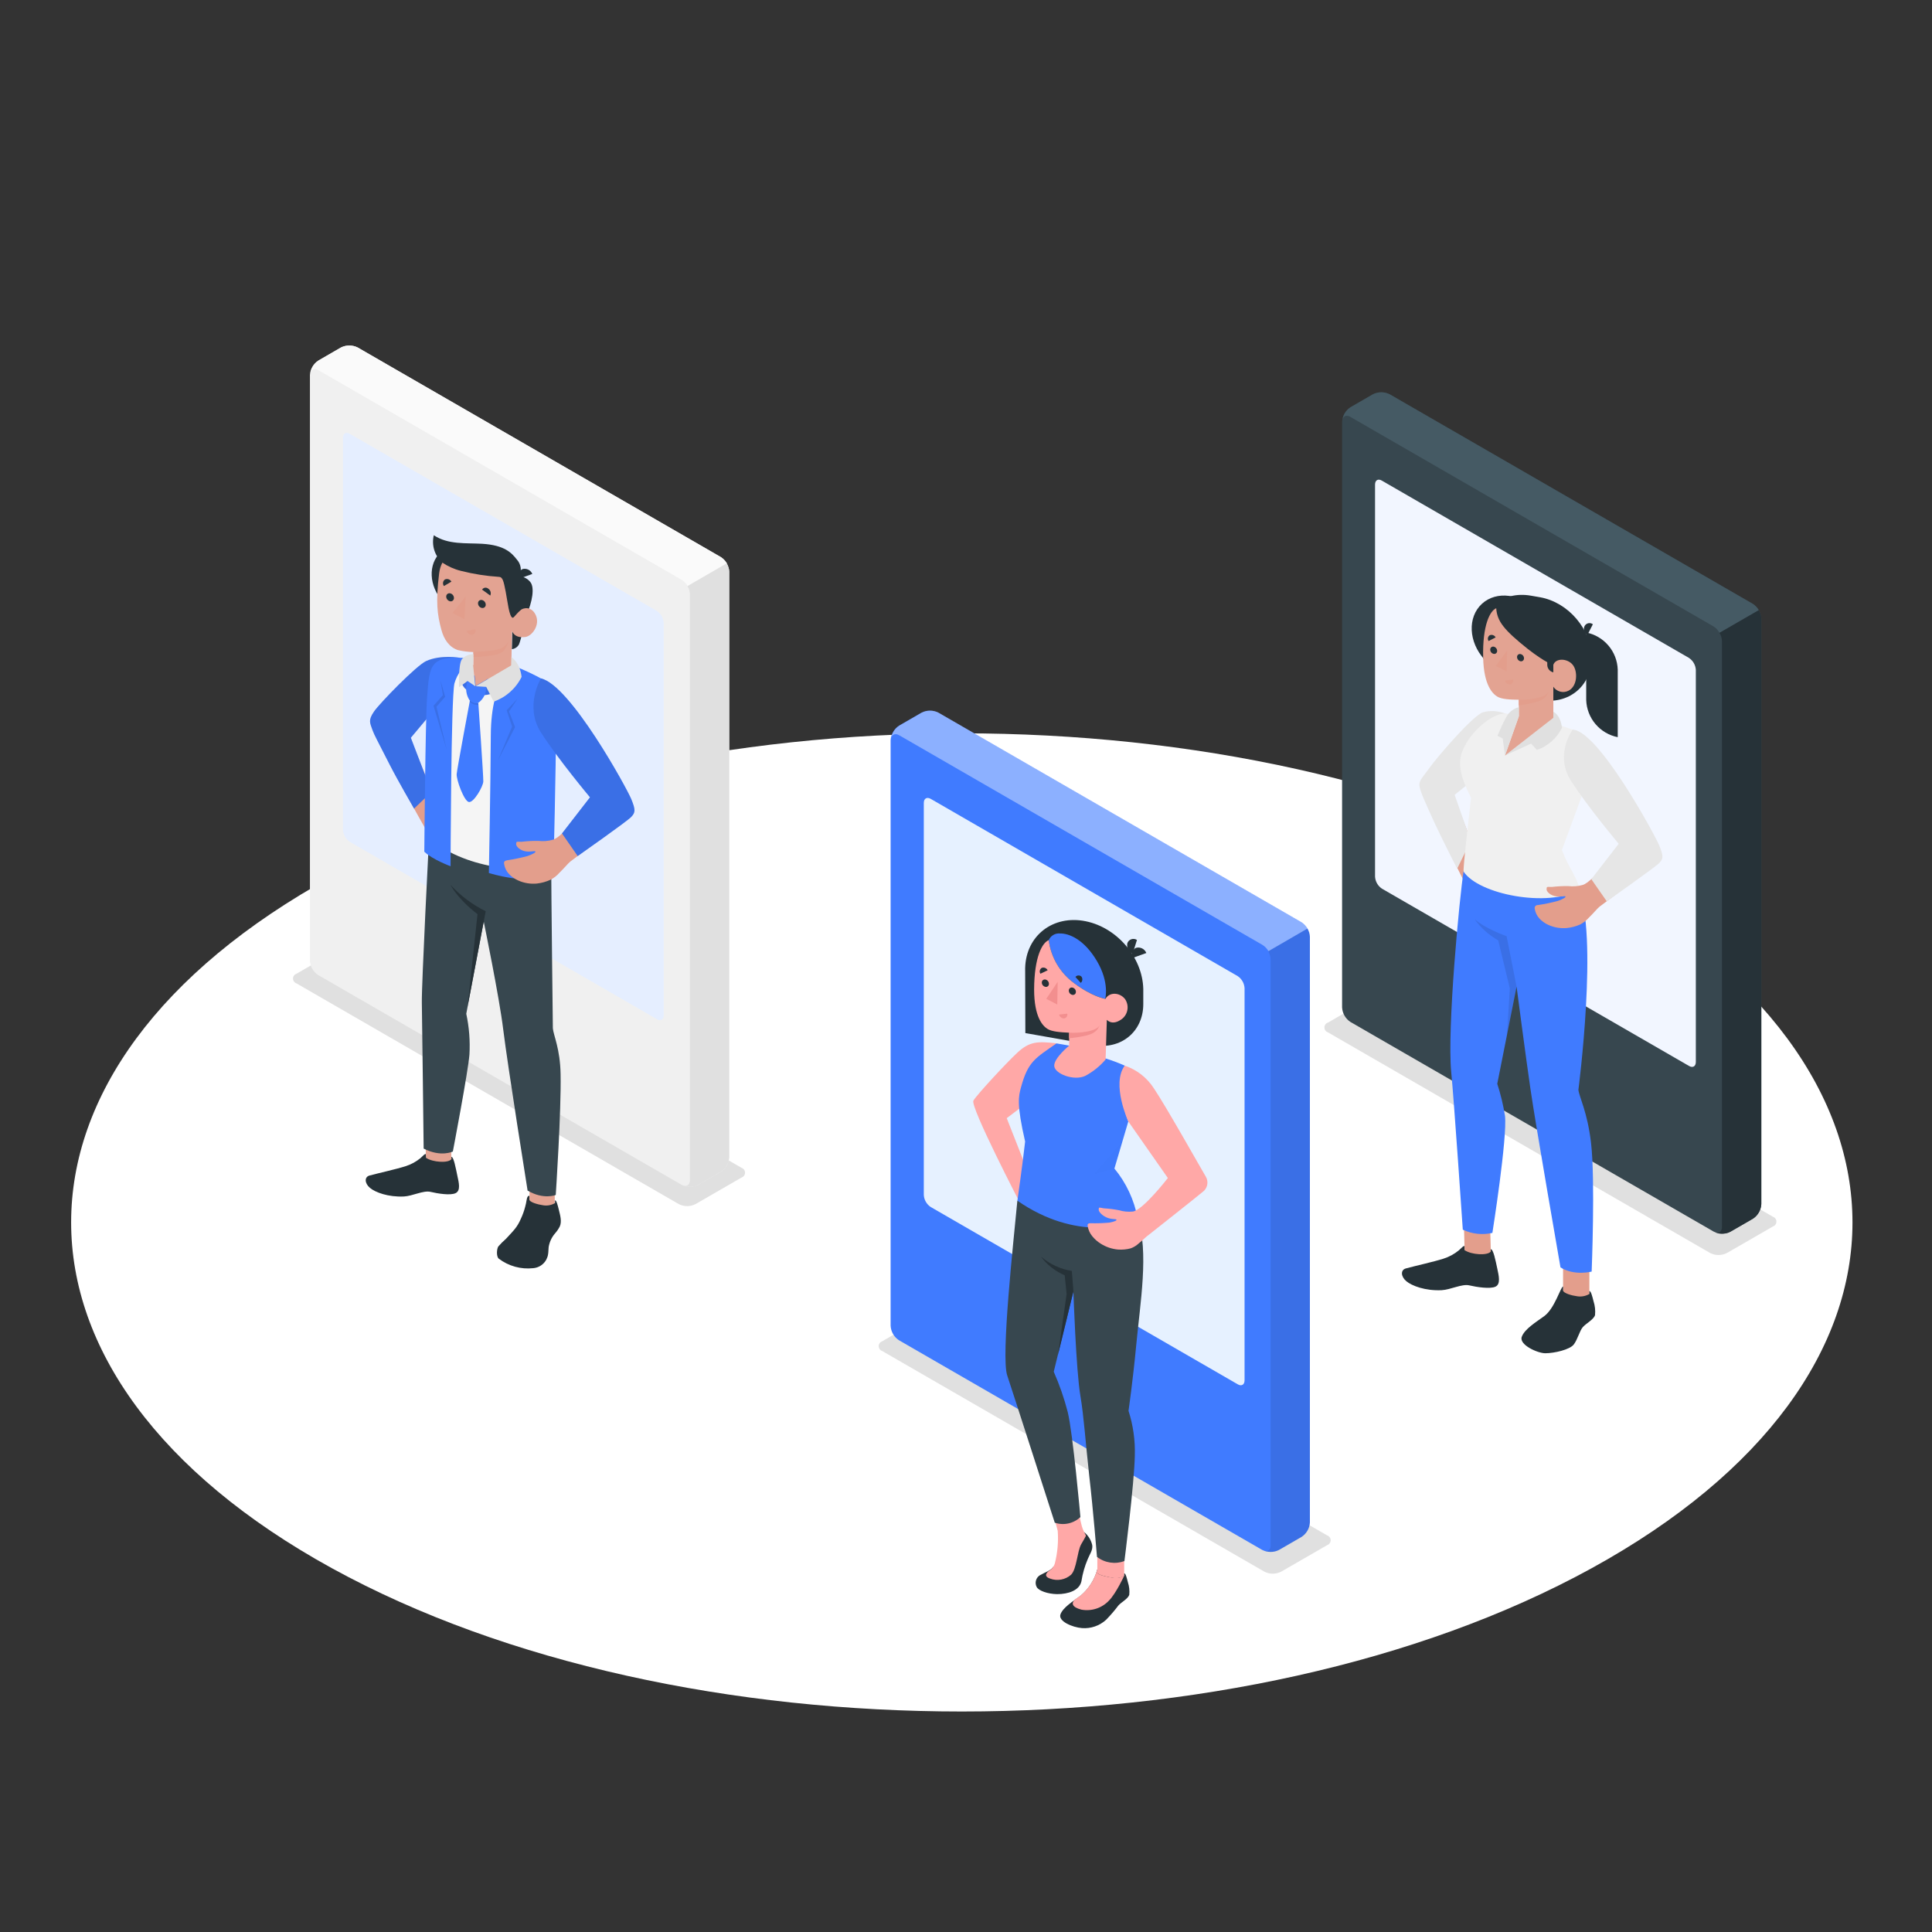 <svg width="519" height="519" viewBox="0 0 519 519" fill="none" xmlns="http://www.w3.org/2000/svg">
<rect x="0" y="0" width="519" height="519" fill="#333333" stroke="none"/>
<path d="M427.563 421.283C334.143 472.591 182.595 472.601 89.174 421.283C-4.245 369.964 -4.245 286.789 89.174 235.481C182.595 184.172 334.143 184.162 427.563 235.481C520.983 286.799 521.014 369.974 427.563 421.283Z" fill="white"/>
<path d="M199.213 316.32L186.84 323.462C186.143 323.814 185.374 323.998 184.593 323.998C183.812 323.998 183.042 323.814 182.345 323.462L79.646 264.171C79.375 264.079 79.139 263.904 78.972 263.672C78.805 263.439 78.716 263.16 78.716 262.873C78.716 262.587 78.805 262.308 78.972 262.075C79.139 261.843 79.375 261.668 79.646 261.576L92.019 254.435C92.715 254.082 93.485 253.898 94.266 253.898C95.047 253.898 95.817 254.082 96.513 254.435L199.213 313.725C199.484 313.817 199.72 313.992 199.886 314.224C200.053 314.457 200.143 314.736 200.143 315.023C200.143 315.309 200.053 315.588 199.886 315.821C199.72 316.054 199.484 316.228 199.213 316.32Z" fill="#E0E0E0"/>
<path d="M356.532 415.065L344.159 422.207C343.463 422.559 342.693 422.743 341.912 422.743C341.131 422.743 340.361 422.559 339.665 422.207L236.975 362.916C236.704 362.824 236.469 362.649 236.302 362.417C236.135 362.184 236.045 361.905 236.045 361.618C236.045 361.332 236.135 361.053 236.302 360.82C236.469 360.588 236.704 360.413 236.975 360.321L249.348 353.18C250.045 352.827 250.815 352.643 251.596 352.643C252.376 352.643 253.146 352.827 253.843 353.18L356.532 412.47C356.803 412.562 357.039 412.737 357.206 412.969C357.372 413.202 357.462 413.481 357.462 413.768C357.462 414.054 357.372 414.333 357.206 414.566C357.039 414.798 356.803 414.973 356.532 415.065Z" fill="#E0E0E0"/>
<path d="M476.276 329.461L463.903 336.603C463.206 336.956 462.437 337.139 461.656 337.139C460.875 337.139 460.105 336.956 459.408 336.603L356.709 277.312C356.438 277.22 356.202 277.045 356.035 276.813C355.868 276.58 355.779 276.301 355.779 276.015C355.779 275.728 355.868 275.449 356.035 275.216C356.202 274.984 356.438 274.809 356.709 274.717L369.082 267.576C369.778 267.223 370.548 267.039 371.329 267.039C372.11 267.039 372.88 267.223 373.576 267.576L476.276 326.866C476.547 326.958 476.783 327.133 476.949 327.366C477.116 327.598 477.206 327.877 477.206 328.164C477.206 328.45 477.116 328.729 476.949 328.962C476.783 329.195 476.547 329.369 476.276 329.461Z" fill="#E0E0E0"/>
<path d="M187.587 318.27L193.639 314.772C194.294 314.347 194.84 313.772 195.232 313.096C195.623 312.42 195.849 311.66 195.891 310.88V153.561C195.849 152.78 195.623 152.021 195.232 151.345C194.84 150.668 194.294 150.094 193.639 149.668L96.067 93.357C95.369 93.004 94.597 92.82 93.814 92.82C93.032 92.82 92.26 93.004 91.562 93.357L85.51 96.855C84.855 97.28 84.309 97.855 83.918 98.531C83.526 99.207 83.3 99.967 83.258 100.747V258.066C83.3 258.847 83.526 259.606 83.918 260.283C84.309 260.959 84.855 261.533 85.51 261.959L183.083 318.27C183.781 318.623 184.552 318.807 185.335 318.807C186.117 318.807 186.889 318.623 187.587 318.27Z" fill="#F0F0F0"/>
<path d="M195.57 152.068C195.574 152.044 195.574 152.019 195.57 151.994V152.068Z" fill="#407BFF"/>
<path d="M195.788 152.742C195.735 152.511 195.662 152.285 195.57 152.067C195.662 152.285 195.735 152.511 195.788 152.742Z" fill="#407BFF"/>
<path d="M83.299 100.748C83.299 99.316 84.338 98.735 85.552 99.451L183.124 155.762C183.793 156.175 184.344 156.755 184.722 157.444L195.269 151.34C195.388 151.552 195.496 151.77 195.59 151.994C195.213 151.036 194.545 150.219 193.68 149.659L96.108 93.347C95.41 92.999 94.641 92.818 93.861 92.818C93.081 92.818 92.312 92.999 91.614 93.347L85.562 96.856C84.905 97.28 84.357 97.854 83.964 98.531C83.571 99.207 83.343 99.967 83.299 100.748Z" fill="#FAFAFA"/>
<path d="M178.297 167.367V272.724C178.297 273.918 177.456 274.395 176.429 273.762L94.001 226.17C93.457 225.813 93.004 225.333 92.68 224.768C92.355 224.204 92.168 223.571 92.133 222.921V117.605C92.133 116.412 92.974 115.924 94.001 116.567L176.46 164.118C176.999 164.479 177.445 164.96 177.764 165.525C178.083 166.089 178.266 166.72 178.297 167.367Z" fill="#E5EEFF"/>
<path d="M183.612 318.51C183.736 318.563 183.865 318.604 183.996 318.635L184.432 318.739C185.033 318.842 185.647 318.842 186.248 318.739L186.819 318.604L187.089 318.51C187.261 318.443 187.428 318.364 187.587 318.272L193.639 314.773C194.294 314.348 194.84 313.774 195.231 313.097C195.623 312.421 195.849 311.661 195.891 310.881V153.562C195.893 153.285 195.858 153.009 195.788 152.742C195.67 152.25 195.481 151.778 195.227 151.34L184.681 157.444C185.084 158.113 185.31 158.874 185.335 159.655V316.974C185.335 318.209 184.608 318.811 183.612 318.51Z" fill="#E0E0E0"/>
<path d="M121.02 256.448L119.879 258.867C119.864 258.901 119.843 258.932 119.816 258.958C119.789 258.984 119.757 259.005 119.722 259.018C119.688 259.032 119.65 259.038 119.613 259.037C119.576 259.036 119.539 259.028 119.505 259.012L116.962 258.036C116.557 257.881 116.401 258.452 116.692 259.002L118.529 262.458C118.644 262.66 118.695 262.892 118.675 263.123L118.239 266.237C118.166 266.735 118.592 267.389 118.955 267.347L121.228 267.067C121.321 267.069 121.412 267.094 121.494 267.139C121.575 267.184 121.644 267.248 121.695 267.327L123.968 270.243C124.332 270.7 124.757 270.534 124.685 269.963L124.249 266.33C124.227 266.242 124.229 266.149 124.255 266.061C124.28 265.974 124.328 265.895 124.394 265.832L126.231 264.493C126.532 264.285 126.366 263.527 125.961 263.216L123.418 261.254C123.24 261.105 123.11 260.906 123.045 260.683L121.903 256.947C121.726 256.386 121.197 256.064 121.02 256.448Z" fill="#37474F"/>
<path d="M119.868 177.207C117.73 176.834 114.855 177.405 111.149 180.892C107.942 183.913 101.88 194.096 100.914 195.902C99.949 197.708 115.073 224.011 115.073 224.011L117.834 216.745L109.945 197.916L117.439 189.767L119.868 177.207Z" fill="#E39E8C"/>
<path d="M123.522 176.699C123.522 176.699 118.405 175.796 114.481 177.581C111.886 178.754 102.025 188.864 100.458 191.158C98.89 193.452 99.347 194.137 100.063 196.13C100.561 197.521 101.35 198.85 104.672 205.399C106.81 209.614 111.232 217.212 111.232 217.212L115.934 212.717L110.371 198.185L117.439 189.757L123.522 176.699Z" fill="#407BFF"/>
<path opacity="0.1" d="M123.522 176.699C123.522 176.699 118.405 175.796 114.481 177.581C111.886 178.754 102.025 188.864 100.458 191.158C98.89 193.452 99.347 194.137 100.063 196.13C100.561 197.521 101.35 198.85 104.672 205.399C106.81 209.614 111.232 217.212 111.232 217.212L115.934 212.717L110.371 198.185L117.439 189.757L123.522 176.699Z" fill="black"/>
<path d="M149.026 326.773L142.237 325.569V313.943L149.026 315.147V326.773Z" fill="#E3A392"/>
<path d="M121.238 313.071L114.45 312.106L114.107 299.733L121.238 300.761V313.071Z" fill="#E3A392"/>
<path d="M148.071 231.952C148.071 238.439 148.517 276.243 148.517 276.243C148.683 278.132 150.479 281.765 150.593 288.523C150.801 298.3 149.296 321.012 149.296 321.012C149.296 321.012 145.995 322.351 141.729 319.829C141.729 319.829 136.393 286.395 135.179 276.534C134.141 267.918 129.937 247.542 129.937 247.542L125.256 272.34C126.033 275.935 126.319 279.619 126.107 283.291C125.785 287.692 121.654 309.334 121.654 309.334C121.654 309.334 118.457 310.933 113.806 308.546C113.806 308.546 113.402 273.378 113.319 269.268C113.236 264.576 115.27 224.769 115.27 224.769L148.071 231.952Z" fill="#37474F"/>
<path d="M142.206 322.216V321.251C141.843 321.178 141.614 321.5 141.469 322.351C141.376 322.974 141.244 323.591 141.075 324.199C140.784 325.323 140.387 326.418 139.891 327.468C138.926 329.669 138.127 330.406 135.926 332.783C135.186 333.425 134.492 334.119 133.85 334.859C133.435 335.523 133.29 337.526 133.985 338.118C136.63 340.124 139.945 341.038 143.244 340.672C144.242 340.589 145.181 340.168 145.908 339.479C146.634 338.791 147.104 337.875 147.24 336.883C147.344 336.27 147.313 335.627 147.386 335.014C147.602 333.664 148.188 332.399 149.078 331.361C149.595 330.784 150.035 330.142 150.385 329.451C150.956 328.153 150.5 326.503 150.136 325.05C149.825 323.783 149.482 322.403 149.098 322.444V323.192C148.075 323.792 146.865 323.988 145.704 323.742C144.635 323.596 142.206 322.974 142.206 322.216Z" fill="#263238"/>
<path d="M114.377 309.999C114.024 309.999 113.744 310.393 112.966 311.099C111.791 312.07 110.442 312.806 108.99 313.268C106.447 314.088 101.496 315.178 99.254 315.791C97.863 316.175 97.925 317.867 99.368 319.092C100.811 320.316 104.309 321.614 108.492 321.417C110.775 321.313 113.754 319.725 115.633 320.171C117.512 320.617 121.031 321.209 122.422 320.503C123.813 319.797 123.252 317.649 122.858 315.822C122.432 313.829 121.892 310.746 121.259 310.767V311.4C120.45 312.5 116.235 312.251 114.44 311.026L114.377 309.999Z" fill="#263238"/>
<path d="M130.477 244.781C126.905 243.032 123.694 240.627 121.01 237.692C121.01 237.692 122.837 241.428 128.276 245.57L125.598 270.43L130.477 244.781Z" fill="#263238"/>
<path d="M136.289 180.103C138.604 181.069 143.265 182.646 144.313 187.442C145.569 193.193 145.974 205.306 145.974 205.306L146.358 232.18C141.677 234.764 124.498 233.592 114.647 224.665C114.647 224.665 115.862 192.694 115.862 187.691C115.862 182.688 118.643 177.155 126.325 178.059L136.289 180.103Z" fill="#F5F5F5"/>
<path d="M126.47 177.56C124.341 178.985 122.785 181.118 122.079 183.581C121.145 187.473 121.041 232.699 121.041 232.699C121.041 232.699 116.235 230.955 113.983 228.796C113.983 228.796 114.273 193.13 114.73 187.276C115.426 178.443 115.353 175.858 126.511 176.896L126.47 177.56Z" fill="#407BFF"/>
<path d="M138.313 178.982C138.313 178.982 131.919 181.795 131.847 197.459C131.784 210.953 131.328 234.515 131.328 234.515C131.328 234.515 141.926 237.941 148.642 235.117C148.642 235.117 149.441 202.4 149.316 197.282C149.171 191.438 147.811 183.664 145.943 182.584C143.48 181.22 140.932 180.017 138.313 178.982Z" fill="#407BFF"/>
<path opacity="0.1" d="M139.04 187.681L136.103 190.795L137.566 195.186L133.715 204.382L138.365 195.32L136.736 191.137L139.04 187.681Z" fill="black"/>
<path opacity="0.1" d="M118.353 182.864L118.986 186.736L116.453 189.591L119.982 201.331L117.253 189.85L119.588 187.172L118.353 182.864Z" fill="black"/>
<path d="M118.989 161.607C115.187 157.456 114.93 151.504 118.413 148.314C121.897 145.124 127.803 145.903 131.605 150.055C135.407 154.207 135.665 160.159 132.181 163.349C128.697 166.539 122.791 165.759 118.989 161.607Z" fill="#263238"/>
<path d="M141.438 165.322C141.438 165.322 139.922 172.163 139.362 173.222C139.157 173.542 138.885 173.813 138.564 174.015C138.243 174.218 137.881 174.347 137.504 174.394L137.608 169.412L141.438 165.322Z" fill="#263238"/>
<path d="M139.538 154.807C140.101 154.851 140.649 155.009 141.149 155.271C141.648 155.533 142.089 155.895 142.445 156.333C143.69 157.828 142.995 161.689 141.407 165.322L138.563 165.146L139.538 154.807Z" fill="#263238"/>
<path d="M137.732 165.042C138.303 165.478 139.123 164.523 139.808 163.911C140.493 163.298 142.808 162.696 143.96 165.322C145.112 167.948 142.922 170.865 141.137 171.114C138.023 171.54 137.545 169.454 137.545 169.454L137.317 181.017C135.158 183.404 130.311 185.802 127.695 184.878C125.619 184.141 125.162 180.539 127.155 178.588V175.163C125.756 175.132 124.365 174.954 123.003 174.633C120.709 173.875 119.266 171.81 118.571 169.194C117.45 165.042 117.024 161.71 117.969 154.029C119.007 145.611 129.023 147.292 134.421 151.641C139.819 155.991 137.732 165.042 137.732 165.042Z" fill="#E3A392"/>
<path d="M137.732 165.955C138.023 166.018 139.113 164.398 139.808 163.879C140.846 163.163 139.518 154.818 139.518 154.818C139.866 154.085 139.988 153.265 139.868 152.462C139.747 151.66 139.391 150.911 138.843 150.313C137.494 148.579 135.604 146.441 129.501 146.078C125.131 145.829 120.377 146.348 116.536 143.784C116.216 145.101 116.259 146.48 116.661 147.774C117.063 149.069 117.809 150.229 118.82 151.133C120.356 152.17 122.064 152.925 123.865 153.365C127.185 154.206 130.577 154.741 133.995 154.963C135.033 154.963 135.283 156.063 135.853 158.98C136.352 161.523 136.767 165.769 137.732 165.955Z" fill="#263238"/>
<path d="M139.538 155.43L142.995 154.185C142.795 153.684 142.418 153.273 141.937 153.03C141.455 152.787 140.901 152.729 140.379 152.866C140.145 152.968 139.936 153.118 139.764 153.306C139.593 153.495 139.463 153.717 139.384 153.96C139.304 154.202 139.277 154.458 139.304 154.711C139.33 154.965 139.41 155.21 139.538 155.43Z" fill="#263238"/>
<path d="M127.176 175.121C127.176 175.121 132.304 174.986 134.099 174.353C135.136 173.998 136.013 173.283 136.57 172.339C136.313 173.315 135.833 174.217 135.168 174.976C133.85 176.419 127.176 176.481 127.176 176.481V175.121Z" fill="#E39E8C"/>
<path d="M128.411 162.073C128.417 162.368 128.523 162.652 128.712 162.878C128.9 163.105 129.16 163.26 129.449 163.319C129.579 163.346 129.713 163.343 129.841 163.31C129.969 163.278 130.088 163.216 130.189 163.129C130.289 163.043 130.368 162.935 130.42 162.813C130.472 162.691 130.495 162.558 130.487 162.426C130.481 162.132 130.375 161.848 130.187 161.621C129.998 161.395 129.738 161.24 129.449 161.181C129.319 161.153 129.185 161.156 129.057 161.189C128.929 161.222 128.81 161.284 128.709 161.37C128.609 161.457 128.53 161.565 128.478 161.687C128.426 161.809 128.403 161.941 128.411 162.073Z" fill="#263238"/>
<path d="M129.501 158.388L131.702 159.987C131.847 159.669 131.875 159.31 131.78 158.973C131.685 158.636 131.473 158.345 131.183 158.15C131.062 158.042 130.919 157.962 130.764 157.915C130.61 157.868 130.446 157.855 130.286 157.878C130.126 157.901 129.973 157.958 129.837 158.046C129.702 158.135 129.587 158.251 129.501 158.388Z" fill="#263238"/>
<path d="M127.674 169.028L125.328 169.495C125.432 169.827 125.649 170.112 125.941 170.302C126.232 170.491 126.581 170.573 126.927 170.533C127.081 170.493 127.225 170.421 127.349 170.32C127.473 170.22 127.574 170.094 127.645 169.951C127.715 169.809 127.755 169.652 127.76 169.493C127.765 169.334 127.736 169.175 127.674 169.028Z" fill="#E39E8C"/>
<path d="M119.256 157.433L121.259 156.25C121.098 155.949 120.827 155.721 120.503 155.613C120.179 155.505 119.825 155.525 119.515 155.669C119.382 155.767 119.269 155.891 119.184 156.033C119.099 156.175 119.042 156.333 119.018 156.497C118.994 156.661 119.002 156.828 119.043 156.989C119.084 157.15 119.156 157.301 119.256 157.433Z" fill="#263238"/>
<path d="M119.868 160.278C119.878 160.571 119.985 160.853 120.173 161.079C120.361 161.305 120.619 161.461 120.906 161.523C121.036 161.551 121.17 161.548 121.298 161.515C121.427 161.482 121.546 161.42 121.646 161.333C121.746 161.247 121.826 161.139 121.877 161.017C121.929 160.895 121.952 160.763 121.944 160.631C121.94 160.335 121.835 160.051 121.646 159.824C121.457 159.597 121.196 159.442 120.906 159.385C120.777 159.358 120.643 159.36 120.514 159.393C120.386 159.426 120.267 159.488 120.167 159.575C120.066 159.661 119.987 159.769 119.935 159.891C119.884 160.013 119.861 160.145 119.868 160.278Z" fill="#263238"/>
<path d="M125.1 160.226L124.768 166.34L121.539 164.668L125.1 160.226Z" fill="#E39E8C"/>
<path d="M123.989 183.466C124.622 185.075 125.785 185.885 127.882 186.497C128.87 186.768 129.906 186.816 130.915 186.636C131.925 186.457 132.881 186.055 133.715 185.459L131.089 182.345L127.767 184.266L127.487 181.422L123.989 183.466Z" fill="#407BFF"/>
<path opacity="0.1" d="M123.989 183.466C124.622 185.075 125.785 185.885 127.882 186.497C128.87 186.768 129.906 186.816 130.915 186.636C131.925 186.457 132.881 186.055 133.715 185.459L131.089 182.345L127.767 184.266L127.487 181.422L123.989 183.466Z" fill="black"/>
<path d="M125.598 182.937C125.286 183.818 125.17 184.757 125.256 185.688C125.364 186.584 125.684 187.441 126.19 188.189C126.501 188.45 126.863 188.641 127.253 188.752C127.642 188.863 128.051 188.891 128.453 188.833C129.139 188.348 129.695 187.701 130.072 186.95C130.449 186.198 130.634 185.366 130.612 184.525L127.726 184.349L125.598 182.937Z" fill="#407BFF"/>
<path d="M126.231 188.189C126.231 188.189 122.816 206.406 122.681 207.911C122.546 209.417 124.643 215.177 125.941 215.447C127.238 215.717 129.792 211.295 129.833 209.915C129.875 208.534 128.494 188.843 128.494 188.843L126.231 188.189Z" fill="#407BFF"/>
<path opacity="0.1" d="M128.494 188.833C128.093 188.928 127.675 188.919 127.279 188.806C126.883 188.694 126.522 188.481 126.231 188.189L126.179 188.47C126.482 188.779 126.849 189.018 127.255 189.171C127.66 189.323 128.094 189.385 128.525 189.352L128.494 188.833Z" fill="black"/>
<path d="M127.767 184.349L137.379 178.723V176.553C137.379 176.553 139.611 177.799 140.12 181.826C138.593 184.943 135.901 187.333 132.625 188.48L130.612 184.525L127.767 184.349Z" fill="#E0E0E0"/>
<path d="M127.176 175.744C126.589 175.726 126.005 175.839 125.466 176.074C124.928 176.309 124.448 176.661 124.062 177.104C123.096 178.526 123.314 184.619 123.314 184.619L125.598 182.937L127.674 184.349C127.477 182.273 127.082 178.546 127.082 178.546L127.176 175.744Z" fill="#E0E0E0"/>
<path d="M153.167 231.474C152.378 232.159 151.776 232.989 150.282 234.453C149.617 235.207 148.822 235.836 147.936 236.311C146.768 236.854 145.52 237.204 144.241 237.349C142.512 237.516 140.77 237.23 139.185 236.519C138.258 236.106 137.422 235.513 136.725 234.775C136.03 234.044 135.576 233.116 135.428 232.118C135.378 231.938 135.378 231.747 135.428 231.567C135.563 231.266 135.916 231.173 136.227 231.1C138.081 230.824 139.918 230.443 141.729 229.959C143.161 229.45 144.064 228.921 143.805 228.713C143.545 228.505 142.694 228.9 141.282 228.713C139.871 228.526 138.604 227.467 138.656 226.72C138.708 225.973 138.718 226.118 140.099 226.128C141.594 225.949 143.099 225.87 144.604 225.89C145.908 226.047 147.231 225.944 148.496 225.589C151.34 224.966 159.25 214.368 159.25 214.368L145.517 196.473C145.517 196.473 142.081 189.207 146.047 183.134C146.047 183.134 147.801 183.612 151.237 187.286C154.672 190.961 168.156 213.828 169.028 215.167C169.9 216.506 169.661 218.281 168.052 219.911C166.443 221.54 153.167 231.474 153.167 231.474Z" fill="#E39E8C"/>
<path d="M145.32 182.242C145.32 182.242 140.784 189.684 145.32 196.774C149.856 203.863 158.482 214.181 158.482 214.181L150.967 223.886L155.191 229.969C155.191 229.969 168.499 220.627 169.578 219.454C170.658 218.281 170.813 217.648 169.578 214.648C168.343 211.648 153.167 183.965 145.32 182.242Z" fill="#407BFF"/>
<path opacity="0.1" d="M145.32 182.242C145.32 182.242 140.784 189.684 145.32 196.774C149.856 203.863 158.482 214.181 158.482 214.181L150.967 223.886L155.191 229.969C155.191 229.969 168.499 220.627 169.578 219.454C170.658 218.281 170.813 217.648 169.578 214.648C168.343 211.648 153.167 183.965 145.32 182.242Z" fill="black"/>
<path d="M343.578 416.363L349.63 412.864C350.285 412.439 350.831 411.865 351.222 411.188C351.614 410.512 351.84 409.752 351.882 408.972V251.653C351.841 250.871 351.616 250.109 351.224 249.431C350.833 248.752 350.286 248.176 349.63 247.75L252.058 191.438C251.359 191.085 250.588 190.901 249.805 190.901C249.023 190.901 248.251 191.085 247.553 191.438L241.501 194.936C240.846 195.362 240.3 195.936 239.909 196.613C239.517 197.289 239.291 198.049 239.249 198.829V356.148C239.291 356.929 239.517 357.688 239.909 358.364C240.3 359.041 240.846 359.615 241.501 360.041L339.073 416.363C339.772 416.716 340.543 416.9 341.326 416.9C342.108 416.9 342.88 416.716 343.578 416.363Z" fill="#407BFF"/>
<path d="M351.602 250.16C351.597 250.139 351.597 250.117 351.602 250.096V250.16Z" fill="#407BFF"/>
<path d="M351.82 250.822C351.766 250.592 351.693 250.366 351.602 250.148C351.695 250.365 351.768 250.591 351.82 250.822Z" fill="#407BFF"/>
<path opacity="0.4" d="M239.332 198.839C239.332 197.396 240.37 196.815 241.584 197.531L339.156 253.843C339.821 254.261 340.37 254.839 340.755 255.524L351.259 249.431C351.379 249.643 351.486 249.861 351.581 250.085C351.206 249.125 350.538 248.308 349.671 247.75L252.099 191.438C251.403 191.085 250.633 190.901 249.852 190.901C249.071 190.901 248.301 191.085 247.605 191.438L241.553 194.936C240.902 195.366 240.362 195.944 239.976 196.622C239.59 197.3 239.369 198.06 239.332 198.839Z" fill="white"/>
<path d="M334.33 265.448V370.805C334.33 371.998 333.489 372.486 332.451 371.843L250.034 324.25C249.491 323.894 249.039 323.416 248.714 322.853C248.39 322.291 248.202 321.66 248.165 321.012V215.696C248.165 214.492 248.996 214.015 250.034 214.606L332.451 262.199C332.997 262.555 333.452 263.034 333.778 263.599C334.105 264.163 334.293 264.797 334.33 265.448Z" fill="#E6F1FF"/>
<path opacity="0.1" d="M339.644 416.591L340.028 416.726L340.454 416.819C341.058 416.923 341.676 416.923 342.281 416.819C342.473 416.784 342.664 416.739 342.851 416.684L343.121 416.591C343.293 416.527 343.459 416.451 343.62 416.363L349.671 412.864C350.318 412.434 350.855 411.857 351.239 411.181C351.623 410.505 351.844 409.748 351.882 408.972V251.642C351.883 251.366 351.848 251.09 351.778 250.822C351.658 250.335 351.469 249.866 351.218 249.431L340.672 255.524C341.075 256.197 341.3 256.962 341.326 257.746V415.055C341.367 416.29 340.641 416.892 339.644 416.591Z" fill="black"/>
<path d="M283.748 280.26C278.807 279.72 276.596 279.71 273.295 282.782C270.368 285.492 262.438 294.055 261.493 295.654C260.549 297.252 274.188 323.503 274.188 323.503L276.907 316.808L270.441 300.376L281.028 292.373L283.748 280.26Z" fill="#FFA8A7"/>
<path d="M304.321 257.31L307.944 256.012C307.736 255.479 307.337 255.041 306.825 254.784C306.313 254.527 305.724 254.469 305.172 254.621C304.929 254.73 304.712 254.889 304.535 255.088C304.358 255.287 304.225 255.521 304.144 255.775C304.064 256.029 304.038 256.297 304.068 256.561C304.099 256.826 304.185 257.081 304.321 257.31Z" fill="#263238"/>
<path d="M304.259 256.241L305.421 252.504C305.203 252.36 304.955 252.267 304.695 252.233C304.436 252.199 304.172 252.224 303.924 252.307C303.676 252.39 303.45 252.529 303.263 252.712C303.077 252.895 302.934 253.119 302.847 253.365C302.725 253.934 302.798 254.526 303.054 255.048C303.31 255.57 303.734 255.99 304.259 256.241Z" fill="#263238"/>
<path d="M275.444 277.52L293.754 280.748C301.134 282.056 307.124 277.125 307.124 269.735V266.486C307.362 257.777 300.418 249.265 291.668 247.48C282.917 245.695 275.631 251.31 275.392 260.029L275.444 277.52Z" fill="#263238"/>
<path d="M281.724 252.556C282.009 254.83 282.754 257.023 283.914 259C285.074 260.978 286.624 262.698 288.471 264.057C293.256 267.7 296.899 268.302 296.899 268.302C296.899 268.302 298.114 263.984 294.668 258.161C291.221 252.338 287.184 250.708 284.713 250.76C284.089 250.706 283.464 250.85 282.927 251.173C282.39 251.495 281.969 251.979 281.724 252.556Z" fill="#407BFF"/>
<path d="M301.996 426.628L294.782 425.538V416.342L301.996 417.432V426.628Z" fill="#FFA8A7"/>
<path d="M283.011 420.743C282.627 421.781 280.738 422.362 279.367 423.151C278.841 423.469 278.457 423.977 278.295 424.57C278.133 425.163 278.205 425.796 278.496 426.338C279.015 427.313 281.433 428.206 284.007 428.237C286.924 428.237 289.976 427.272 290.505 424.781C290.823 422.713 291.402 420.693 292.228 418.771C292.726 417.525 293.609 416.435 293.412 415.065C293.098 413.688 292.326 412.458 291.221 411.577C291.221 411.577 285.907 421.802 284.568 421.812C284.223 421.851 283.876 421.764 283.59 421.568C283.304 421.371 283.098 421.079 283.011 420.743Z" fill="#263238"/>
<path d="M282.793 406.232L284.142 411.235C284.352 414.149 284.096 417.079 283.384 419.913C283.144 420.787 282.57 421.532 281.786 421.989C281.786 421.989 279.855 423.328 282.097 424.065C283.041 424.417 284.063 424.507 285.054 424.324C286.045 424.141 286.967 423.693 287.723 423.027C289.208 421.584 289.395 416.799 290.391 414.94C291.035 413.778 291.502 413.062 291.668 412.678C291.834 412.294 291.221 411.951 290.63 410.031C290.136 408.189 289.769 406.317 289.529 404.426L282.793 406.232Z" fill="#FFA8A7"/>
<path d="M305.598 327.25C308.712 336.115 306.262 350.263 305.234 361.297C304.331 370.898 303.158 378.995 303.158 378.995C304.401 382.869 304.973 386.927 304.85 390.994C304.715 398.592 302.058 419.352 302.058 419.352C300.836 419.808 299.517 419.945 298.228 419.748C296.938 419.552 295.72 419.03 294.688 418.231C294.688 418.231 293.65 405.412 292.612 396.506C291.574 387.164 291.169 380.5 290.235 375.009C289.062 368.168 288.346 346.91 288.346 346.91L283.073 368.49C284.618 371.998 285.875 375.625 286.831 379.337C288.222 384.973 290.235 407.54 290.235 407.54C289.33 408.391 288.211 408.981 286.997 409.246C285.783 409.511 284.52 409.441 283.343 409.045C283.343 409.045 271.832 373.202 270.576 369.497C268.832 364.421 272.33 332.897 273.295 322.548L305.598 327.25Z" fill="#37474F"/>
<path d="M288.357 346.889L287.931 341.419C284.86 340.922 281.986 339.585 279.627 337.558C281.267 339.773 283.472 341.508 286.011 342.582L286.53 347.595L284.225 363.902L288.357 346.889Z" fill="#263238"/>
<path d="M296.961 284.319C298.729 284.864 300.462 285.516 302.151 286.27C299.401 292.259 303.106 301.248 303.106 301.248L299.37 313.912C302.535 317.751 304.678 322.329 305.598 327.219C303.252 329.513 288.865 333.374 273.305 322.548C273.305 322.548 274.728 312.583 275.381 306.656C273.046 296.484 273.627 294.491 274.292 292.031C276.17 285.107 278.163 284.246 283.81 280.291L287.246 280.893L296.961 284.319Z" fill="#407BFF"/>
<path d="M294.792 422.466V421.552C294.059 424.336 292.482 426.824 290.277 428.673C288.284 430.137 285.564 431.787 284.879 433.656C284.194 435.524 288.087 437.164 290.661 437.361C291.838 437.452 293.022 437.3 294.138 436.914C295.254 436.529 296.278 435.918 297.148 435.119C298.318 433.92 299.411 432.648 300.418 431.31C301.176 430.417 302.94 429.566 303.356 428.445C303.478 427.304 303.355 426.15 302.992 425.061C302.702 423.898 302.38 422.611 302.006 422.653V423.338C301.051 423.896 299.922 424.077 298.84 423.846C297.906 423.68 294.792 423.12 294.792 422.466Z" fill="#263238"/>
<path d="M301.996 423.296C301.041 423.854 299.912 424.035 298.83 423.805C297.906 423.68 294.782 423.12 294.782 422.424V421.521C294.046 424.3 292.469 426.784 290.266 428.632L288.751 429.67C287.713 430.708 287.993 431.746 290.484 432.4C291.836 432.651 293.229 432.556 294.534 432.124C295.839 431.692 297.013 430.937 297.948 429.929C299.837 427.988 301.996 423.296 301.996 423.296Z" fill="#FFA8A7"/>
<g opacity="0.1">
<path opacity="0.1" d="M301.518 306.636L293.889 315.438L299.37 313.912L301.518 306.636Z" fill="black"/>
</g>
<path d="M281.724 252.556C280.021 253.199 277.842 256.967 277.8 265.79C277.8 273.274 280.146 275.599 281.35 276.378C282.554 277.156 284.91 277.312 287.204 277.416V280.904C287.204 280.904 283.052 284.277 283.208 286.374C283.364 288.471 288.471 290.432 291.512 289.031C293.605 287.921 295.468 286.424 297.003 284.62L297.335 273.959C297.335 273.959 298.643 275.527 300.979 274.011C301.447 273.734 301.853 273.363 302.171 272.921C302.489 272.479 302.712 271.976 302.826 271.443C302.94 270.911 302.943 270.361 302.834 269.827C302.725 269.294 302.507 268.789 302.193 268.344C300.761 266.569 298.041 266.423 296.951 268.344C296.951 268.344 293.308 267.731 288.533 264.098C286.673 262.739 285.109 261.014 283.938 259.029C282.768 257.044 282.014 254.842 281.724 252.556Z" fill="#FFA8A7"/>
<path d="M287.121 266.039C287.107 266.307 287.185 266.571 287.341 266.788C287.498 267.005 287.725 267.162 287.983 267.233C288.1 267.272 288.224 267.283 288.346 267.265C288.468 267.248 288.584 267.202 288.685 267.131C288.786 267.06 288.868 266.967 288.927 266.859C288.985 266.75 289.017 266.63 289.021 266.506C289.035 266.239 288.957 265.975 288.801 265.758C288.644 265.54 288.418 265.384 288.159 265.313C288.042 265.274 287.918 265.263 287.796 265.281C287.674 265.298 287.558 265.344 287.457 265.415C287.357 265.486 287.274 265.579 287.215 265.687C287.157 265.796 287.125 265.916 287.121 266.039Z" fill="#263238"/>
<path d="M286.696 272.298L284.495 272.548C284.575 272.854 284.758 273.125 285.013 273.314C285.268 273.502 285.579 273.598 285.896 273.586C286.036 273.558 286.168 273.502 286.284 273.421C286.401 273.34 286.5 273.236 286.575 273.115C286.65 272.995 286.699 272.86 286.72 272.719C286.741 272.579 286.732 272.436 286.696 272.298Z" fill="#F28F8F"/>
<path d="M279.492 261.576L281.433 260.652C281.297 260.368 281.061 260.143 280.77 260.023C280.478 259.902 280.153 259.893 279.855 259.998C279.725 260.076 279.612 260.179 279.523 260.301C279.434 260.423 279.371 260.562 279.337 260.71C279.303 260.857 279.299 261.01 279.326 261.159C279.353 261.308 279.409 261.45 279.492 261.576Z" fill="#263238"/>
<path d="M288.896 262.438L290.329 264.036C290.565 263.828 290.714 263.538 290.747 263.225C290.78 262.911 290.693 262.597 290.505 262.344C290.396 262.24 290.266 262.159 290.124 262.106C289.982 262.054 289.831 262.032 289.68 262.04C289.529 262.049 289.382 262.089 289.247 262.157C289.112 262.226 288.993 262.321 288.896 262.438Z" fill="#263238"/>
<path d="M279.866 263.88C279.854 264.149 279.934 264.413 280.092 264.63C280.251 264.847 280.478 265.004 280.738 265.074C280.854 265.115 280.979 265.128 281.102 265.111C281.225 265.095 281.342 265.049 281.444 264.978C281.545 264.907 281.628 264.812 281.686 264.703C281.744 264.593 281.774 264.471 281.776 264.347C281.788 264.08 281.709 263.817 281.553 263.6C281.397 263.384 281.171 263.226 280.914 263.154C280.797 263.115 280.672 263.104 280.549 263.122C280.427 263.14 280.311 263.186 280.209 263.256C280.107 263.326 280.023 263.419 279.964 263.528C279.904 263.636 279.871 263.757 279.866 263.88Z" fill="#263238"/>
<path d="M284.132 263.745L284.018 269.849L281.059 268.323L284.132 263.745Z" fill="#F28F8F"/>
<path d="M287.204 277.405C289.612 277.582 294.605 277.167 295.425 275.381C295.101 276.286 294.459 277.042 293.619 277.509C292.114 278.475 287.184 278.911 287.184 278.911L287.204 277.405Z" fill="#F28F8F"/>
<path d="M308.577 331.734C307.84 332.233 307.29 332.907 305.909 334.018C305.288 334.604 304.553 335.056 303.75 335.347C302.638 335.645 301.483 335.754 300.335 335.668C298.677 335.521 297.078 334.976 295.674 334.08C294.809 333.541 294.041 332.861 293.401 332.067C292.771 331.299 292.356 330.379 292.197 329.399C292.154 329.236 292.154 329.064 292.197 328.901C292.322 328.652 292.643 328.62 292.944 328.6C294.638 328.644 296.333 328.589 298.02 328.434C299.328 328.205 300.169 327.821 299.889 327.614C299.608 327.406 298.851 327.614 297.564 327.167C296.276 326.721 295.093 325.579 295.145 324.904C295.197 324.23 295.197 324.354 296.474 324.593C297.867 324.676 299.254 324.849 300.626 325.112C301.789 325.46 303.008 325.58 304.217 325.465C306.843 325.351 313.725 316.455 313.725 316.455L303.096 301.248C303.096 301.248 298.477 291.19 302.141 286.27C305.344 287.342 308.088 289.468 309.926 292.301C313.123 296.993 323.057 314.68 323.887 316.029C324.313 316.712 324.458 317.534 324.292 318.322C324.126 319.109 323.661 319.802 322.995 320.254C321.521 321.51 308.577 331.734 308.577 331.734Z" fill="#FFA8A7"/>
<path d="M464.848 330.842L470.899 327.344C471.554 326.915 472.099 326.339 472.491 325.661C472.882 324.983 473.108 324.222 473.152 323.441V166.132C473.108 165.35 472.882 164.59 472.491 163.912C472.099 163.234 471.554 162.657 470.899 162.229L373.327 105.918C372.631 105.565 371.861 105.381 371.08 105.381C370.299 105.381 369.529 105.565 368.833 105.918L362.771 109.416C362.117 109.845 361.573 110.421 361.184 111.099C360.794 111.777 360.57 112.538 360.529 113.318V270.627C360.571 271.408 360.795 272.168 361.185 272.846C361.574 273.524 362.117 274.101 362.771 274.53L460.343 330.842C461.041 331.195 461.813 331.379 462.595 331.379C463.378 331.379 464.149 331.195 464.848 330.842Z" fill="#37474F"/>
<path d="M473.048 165.302C472.988 165.073 472.915 164.847 472.83 164.627C472.921 164.845 472.994 165.071 473.048 165.302Z" fill="#407BFF"/>
<path d="M360.56 113.318C360.56 111.876 361.598 111.242 362.812 112.021L460.384 168.322C461.023 168.749 461.547 169.326 461.91 170.004L472.466 163.911C472.587 164.12 472.691 164.339 472.778 164.565C472.407 163.605 471.742 162.787 470.878 162.229L373.306 105.918C372.608 105.569 371.839 105.388 371.059 105.388C370.279 105.388 369.51 105.569 368.812 105.918L362.76 109.416C362.112 109.847 361.575 110.425 361.192 111.103C360.81 111.781 360.593 112.541 360.56 113.318Z" fill="#455A64"/>
<path d="M455.557 179.927V285.284C455.557 286.478 454.717 286.965 453.679 286.322L371.261 238.74C370.715 238.384 370.26 237.904 369.934 237.34C369.608 236.775 369.419 236.142 369.383 235.491V130.176C369.383 128.982 370.223 128.494 371.261 129.138L453.679 176.719C454.22 177.071 454.671 177.544 454.997 178.101C455.323 178.658 455.515 179.283 455.557 179.927Z" fill="#F2F6FF"/>
<path d="M460.872 331.122C460.992 331.178 461.117 331.223 461.246 331.257L461.682 331.35C462.283 331.454 462.897 331.454 463.498 331.35C463.691 331.321 463.882 331.279 464.069 331.226L464.339 331.122C464.515 331.061 464.685 330.984 464.848 330.894L470.899 327.396C471.552 326.966 472.095 326.389 472.485 325.711C472.874 325.033 473.099 324.273 473.141 323.493V166.132C473.142 165.852 473.107 165.573 473.037 165.301C472.917 164.814 472.728 164.346 472.477 163.911L461.91 170.004C462.32 170.674 462.549 171.439 462.574 172.225V329.544C462.595 330.769 461.91 331.382 460.872 331.122Z" fill="#263238"/>
<path d="M404.291 191.667C400.803 191.241 398.177 190.629 395.499 194.386C392.821 198.144 382.638 208.482 381.641 210.361C380.645 212.24 394.44 239 394.44 239L397.326 231.401L390.267 213.236L401.685 204.704L404.291 191.667Z" fill="#E39E8C"/>
<path d="M404.291 191.667C402.415 190.93 400.354 190.81 398.405 191.324C395.561 192.258 385.752 203.78 384.07 206.188C382.389 208.596 381.185 209.52 381.299 210.984C381.413 212.447 382.929 215.728 385.586 221.52C387.662 225.973 391.451 233.353 391.451 233.353L395.094 225.869L390.766 213.527L401.706 204.704L404.291 191.667Z" fill="#E6E6E6"/>
<path d="M400.533 337.9L393.475 336.904L393.122 324.043L400.18 325.039L400.533 337.9Z" fill="#E39E8C"/>
<path d="M426.961 351.353L419.892 350.107V338.004L426.961 339.249V351.353Z" fill="#E39E8C"/>
<path d="M419.892 346.619V345.581C419.217 345.758 417.65 351.477 414.847 353.543C412.615 355.183 409.574 356.989 408.796 359.117C408.017 361.245 413.031 363.528 415.117 363.528C417.536 363.528 421.729 362.563 422.777 361.162C423.826 359.76 424.324 357.529 425.186 356.522C426.047 355.515 428.009 354.57 428.476 353.314C428.608 352.041 428.47 350.753 428.071 349.536C427.739 348.228 427.386 346.785 426.961 346.827V347.605C425.893 348.231 424.631 348.435 423.421 348.176C422.393 348.052 419.881 347.408 419.892 346.619Z" fill="#263238"/>
<path d="M393.402 334.714C393.039 334.714 392.738 335.118 391.928 335.855C390.701 336.868 389.292 337.636 387.776 338.118C385.129 338.969 379.991 340.101 377.666 340.744C376.213 341.139 376.275 342.903 377.78 344.17C379.285 345.436 382.908 346.796 387.267 346.588C389.644 346.474 392.738 344.834 394.689 345.291C396.641 345.747 400.305 346.329 401.748 345.633C403.19 344.938 402.619 342.665 402.215 340.765C401.768 338.689 401.177 335.575 400.471 335.575V336.208C399.62 337.34 395.281 337.101 393.423 335.824L393.402 334.714Z" fill="#263238"/>
<path d="M423.94 238.522C429.462 250.864 424.013 292.768 424.013 292.768C424.21 294.667 426.431 298.674 427.407 307.03C428.569 316.912 427.573 341.585 427.573 341.585C427.573 341.585 422.954 342.82 419.196 340.464C419.196 340.464 412.564 302.401 411.131 292.54C409.875 283.935 407.405 265.053 407.405 265.053L402.215 291.138C403.129 293.952 403.823 296.832 404.291 299.754C404.965 305.525 400.907 331.195 400.907 331.195C398.234 331.813 395.431 331.505 392.956 330.323C392.956 330.323 390.548 294.885 389.842 287.952C388.721 276.305 392.042 241.076 393.205 233.789L423.94 238.522Z" fill="#407BFF"/>
<path d="M416.56 194.033C418.335 194.552 422.456 196.006 422.456 196.006C425.196 197.49 424.895 199.12 425.653 201.87C426.577 205.285 425.974 210.973 424.864 213.973L419.58 228.36C421.553 233.488 423.452 235.221 424.407 239.02C415.761 243.909 397.17 240.245 393.174 234.142C393.008 232.958 394.533 220.056 395.167 214.316C392.468 208.949 391.44 205.264 392.852 201.766C395.27 195.777 401.893 190.95 405.038 191.76L416.56 194.033Z" fill="#F0F0F0"/>
<path d="M411.173 187.577L413.788 188.034C421.386 189.373 427.542 184.307 427.542 176.709C427.542 169.08 421.314 161.793 413.716 160.444L411.256 160.018C403.616 158.669 397.429 163.765 397.429 171.436C397.429 178.993 403.585 186.238 411.173 187.577Z" fill="#263238"/>
<path d="M398.753 177.137C394.479 172.469 394.188 165.779 398.103 162.194C402.018 158.609 408.657 159.487 412.931 164.154C417.205 168.822 417.496 175.512 413.581 179.097C409.666 182.682 403.027 181.804 398.753 177.137Z" fill="#263238"/>
<path d="M434.579 198.03C432.252 197.566 430.148 196.329 428.611 194.521C427.074 192.712 426.192 190.437 426.109 188.065V169.91C428.437 170.374 430.54 171.611 432.078 173.419C433.615 175.228 434.497 177.503 434.579 179.875V198.03Z" fill="#263238"/>
<path d="M401.934 163.392C400.274 164.077 398.218 167.886 398.426 176.678C398.592 184.12 401 186.383 402.204 187.12C403.408 187.857 405.744 187.951 408.007 187.971V192.424L404.291 202.95L417.276 195.237V184.484C417.701 185.123 418.344 185.586 419.085 185.786C419.826 185.986 420.614 185.911 421.303 185.574C423.805 184.359 423.898 180.259 422.445 178.536C420.992 176.813 417.868 176.72 417.255 178.65C417.255 178.65 415.179 178.027 410.446 174.353C403.969 169.194 402.183 166.89 401.934 163.392Z" fill="#E3A392"/>
<path d="M407.529 176.46C407.525 176.727 407.611 176.988 407.773 177.201C407.935 177.413 408.163 177.566 408.422 177.633C408.537 177.661 408.658 177.663 408.774 177.638C408.89 177.613 408.999 177.562 409.093 177.49C409.186 177.417 409.263 177.324 409.315 177.217C409.368 177.111 409.396 176.994 409.398 176.875C409.403 176.61 409.319 176.351 409.159 176.14C408.999 175.929 408.772 175.778 408.515 175.713C408.4 175.681 408.279 175.676 408.161 175.698C408.044 175.721 407.933 175.77 407.837 175.843C407.742 175.915 407.665 176.008 407.611 176.115C407.558 176.222 407.53 176.34 407.529 176.46Z" fill="#263238"/>
<path d="M406.45 182.522L404.291 182.823C404.366 183.135 404.549 183.41 404.807 183.6C405.065 183.79 405.382 183.882 405.702 183.861C405.843 183.828 405.975 183.766 406.09 183.679C406.205 183.592 406.301 183.482 406.371 183.356C406.442 183.23 406.485 183.091 406.499 182.947C406.512 182.804 406.495 182.659 406.45 182.522Z" fill="#E39E8C"/>
<path d="M399.89 172.204L401.779 171.228C401.638 170.953 401.399 170.739 401.109 170.63C400.82 170.52 400.499 170.523 400.211 170.637C400.084 170.716 399.974 170.82 399.888 170.942C399.802 171.065 399.743 171.204 399.713 171.351C399.682 171.498 399.683 171.649 399.713 171.796C399.743 171.943 399.804 172.081 399.89 172.204Z" fill="#263238"/>
<path d="M400.326 174.477C400.318 174.743 400.401 175.003 400.562 175.214C400.722 175.426 400.95 175.576 401.208 175.64C401.323 175.67 401.443 175.673 401.559 175.65C401.675 175.627 401.784 175.577 401.878 175.505C401.973 175.433 402.049 175.34 402.102 175.234C402.155 175.128 402.183 175.011 402.184 174.893C402.19 174.626 402.106 174.366 401.946 174.153C401.786 173.94 401.559 173.787 401.301 173.72C401.186 173.689 401.065 173.686 400.948 173.71C400.831 173.734 400.721 173.785 400.627 173.858C400.532 173.931 400.456 174.025 400.404 174.133C400.352 174.24 400.325 174.358 400.326 174.477Z" fill="#263238"/>
<path d="M404.882 174.747L404.727 180.332L401.779 178.899L404.882 174.747Z" fill="#E39E8C"/>
<path d="M408.007 187.971C410.394 188.086 415.273 187.535 416.062 185.729C415.764 186.635 415.153 187.404 414.338 187.899C412.875 188.937 408.007 189.456 408.007 189.456V187.971Z" fill="#E39E8C"/>
<path opacity="0.1" d="M407.405 265.053L404.716 251.487C404.716 251.487 399.08 249.546 396.09 246.888C397.782 249.235 399.959 251.189 402.474 252.618L405.588 265.51L404.82 278.184L407.405 265.053Z" fill="black"/>
<path d="M417.276 180.612V176.356L415.646 176.066V178.64C415.659 179.103 415.826 179.549 416.121 179.907C416.417 180.264 416.823 180.512 417.276 180.612Z" fill="#263238"/>
<path d="M426.41 170.606L427.895 167.699C427.729 167.571 427.539 167.479 427.335 167.43C427.132 167.38 426.92 167.375 426.714 167.413C426.508 167.451 426.313 167.532 426.141 167.652C425.968 167.771 425.823 167.925 425.715 168.104L425.622 168.291C425.453 168.707 425.44 169.17 425.585 169.595C425.73 170.02 426.023 170.379 426.41 170.606Z" fill="#263238"/>
<path d="M404.291 202.95L417.276 192.829V191.22C417.276 191.22 419.144 191.864 419.601 195.497C418.232 198.302 415.805 200.448 412.854 201.465L411.318 199.753L404.291 202.95Z" fill="#E0E0E0"/>
<path d="M408.007 189.954C407.005 190.234 406.098 190.779 405.381 191.532C404.343 192.632 402.267 197.656 402.267 197.656L403.678 198.383L404.301 202.929L408.017 192.404L408.007 189.954Z" fill="#E0E0E0"/>
<path d="M429.67 243.577C428.891 244.252 428.31 245.061 426.836 246.504C426.185 247.241 425.408 247.856 424.542 248.321C423.398 248.838 422.178 249.167 420.93 249.296C419.236 249.457 417.53 249.175 415.979 248.476C415.071 248.074 414.252 247.496 413.57 246.774C412.89 246.056 412.445 245.147 412.294 244.169C412.254 244.043 412.246 243.91 412.27 243.781C412.294 243.652 412.349 243.53 412.431 243.428C412.513 243.325 412.62 243.244 412.74 243.193C412.861 243.141 412.993 243.119 413.124 243.131C414.941 242.866 416.74 242.492 418.511 242.01C419.913 241.522 420.795 240.972 420.494 240.795C420.193 240.619 419.456 240.982 418.034 240.795C416.612 240.608 415.408 239.57 415.46 238.844C415.511 238.117 415.522 238.252 416.871 238.263C418.335 238.093 419.809 238.017 421.283 238.034C422.559 238.185 423.853 238.086 425.092 237.744C427.874 237.131 435.617 226.751 435.617 226.751L422.186 209.23C422.186 209.23 418.812 202.088 422.694 196.182C422.694 196.182 424.417 196.639 427.781 200.209C431.144 203.78 444.264 226.336 445.198 227.613C446.132 228.889 445.811 230.644 444.243 232.263C442.676 233.882 429.67 243.577 429.67 243.577Z" fill="#E39E8C"/>
<path d="M422.466 196.006C422.466 196.006 417.556 202.669 421.957 209.634C426.359 216.599 434.839 226.668 434.839 226.668L427.48 236.176L431.632 242.134C431.632 242.134 444.658 232.958 445.728 231.837C446.797 230.716 446.932 230.073 445.728 227.125C444.524 224.177 429.286 196.182 422.466 196.006Z" fill="#E6E6E6"/>
</svg>
